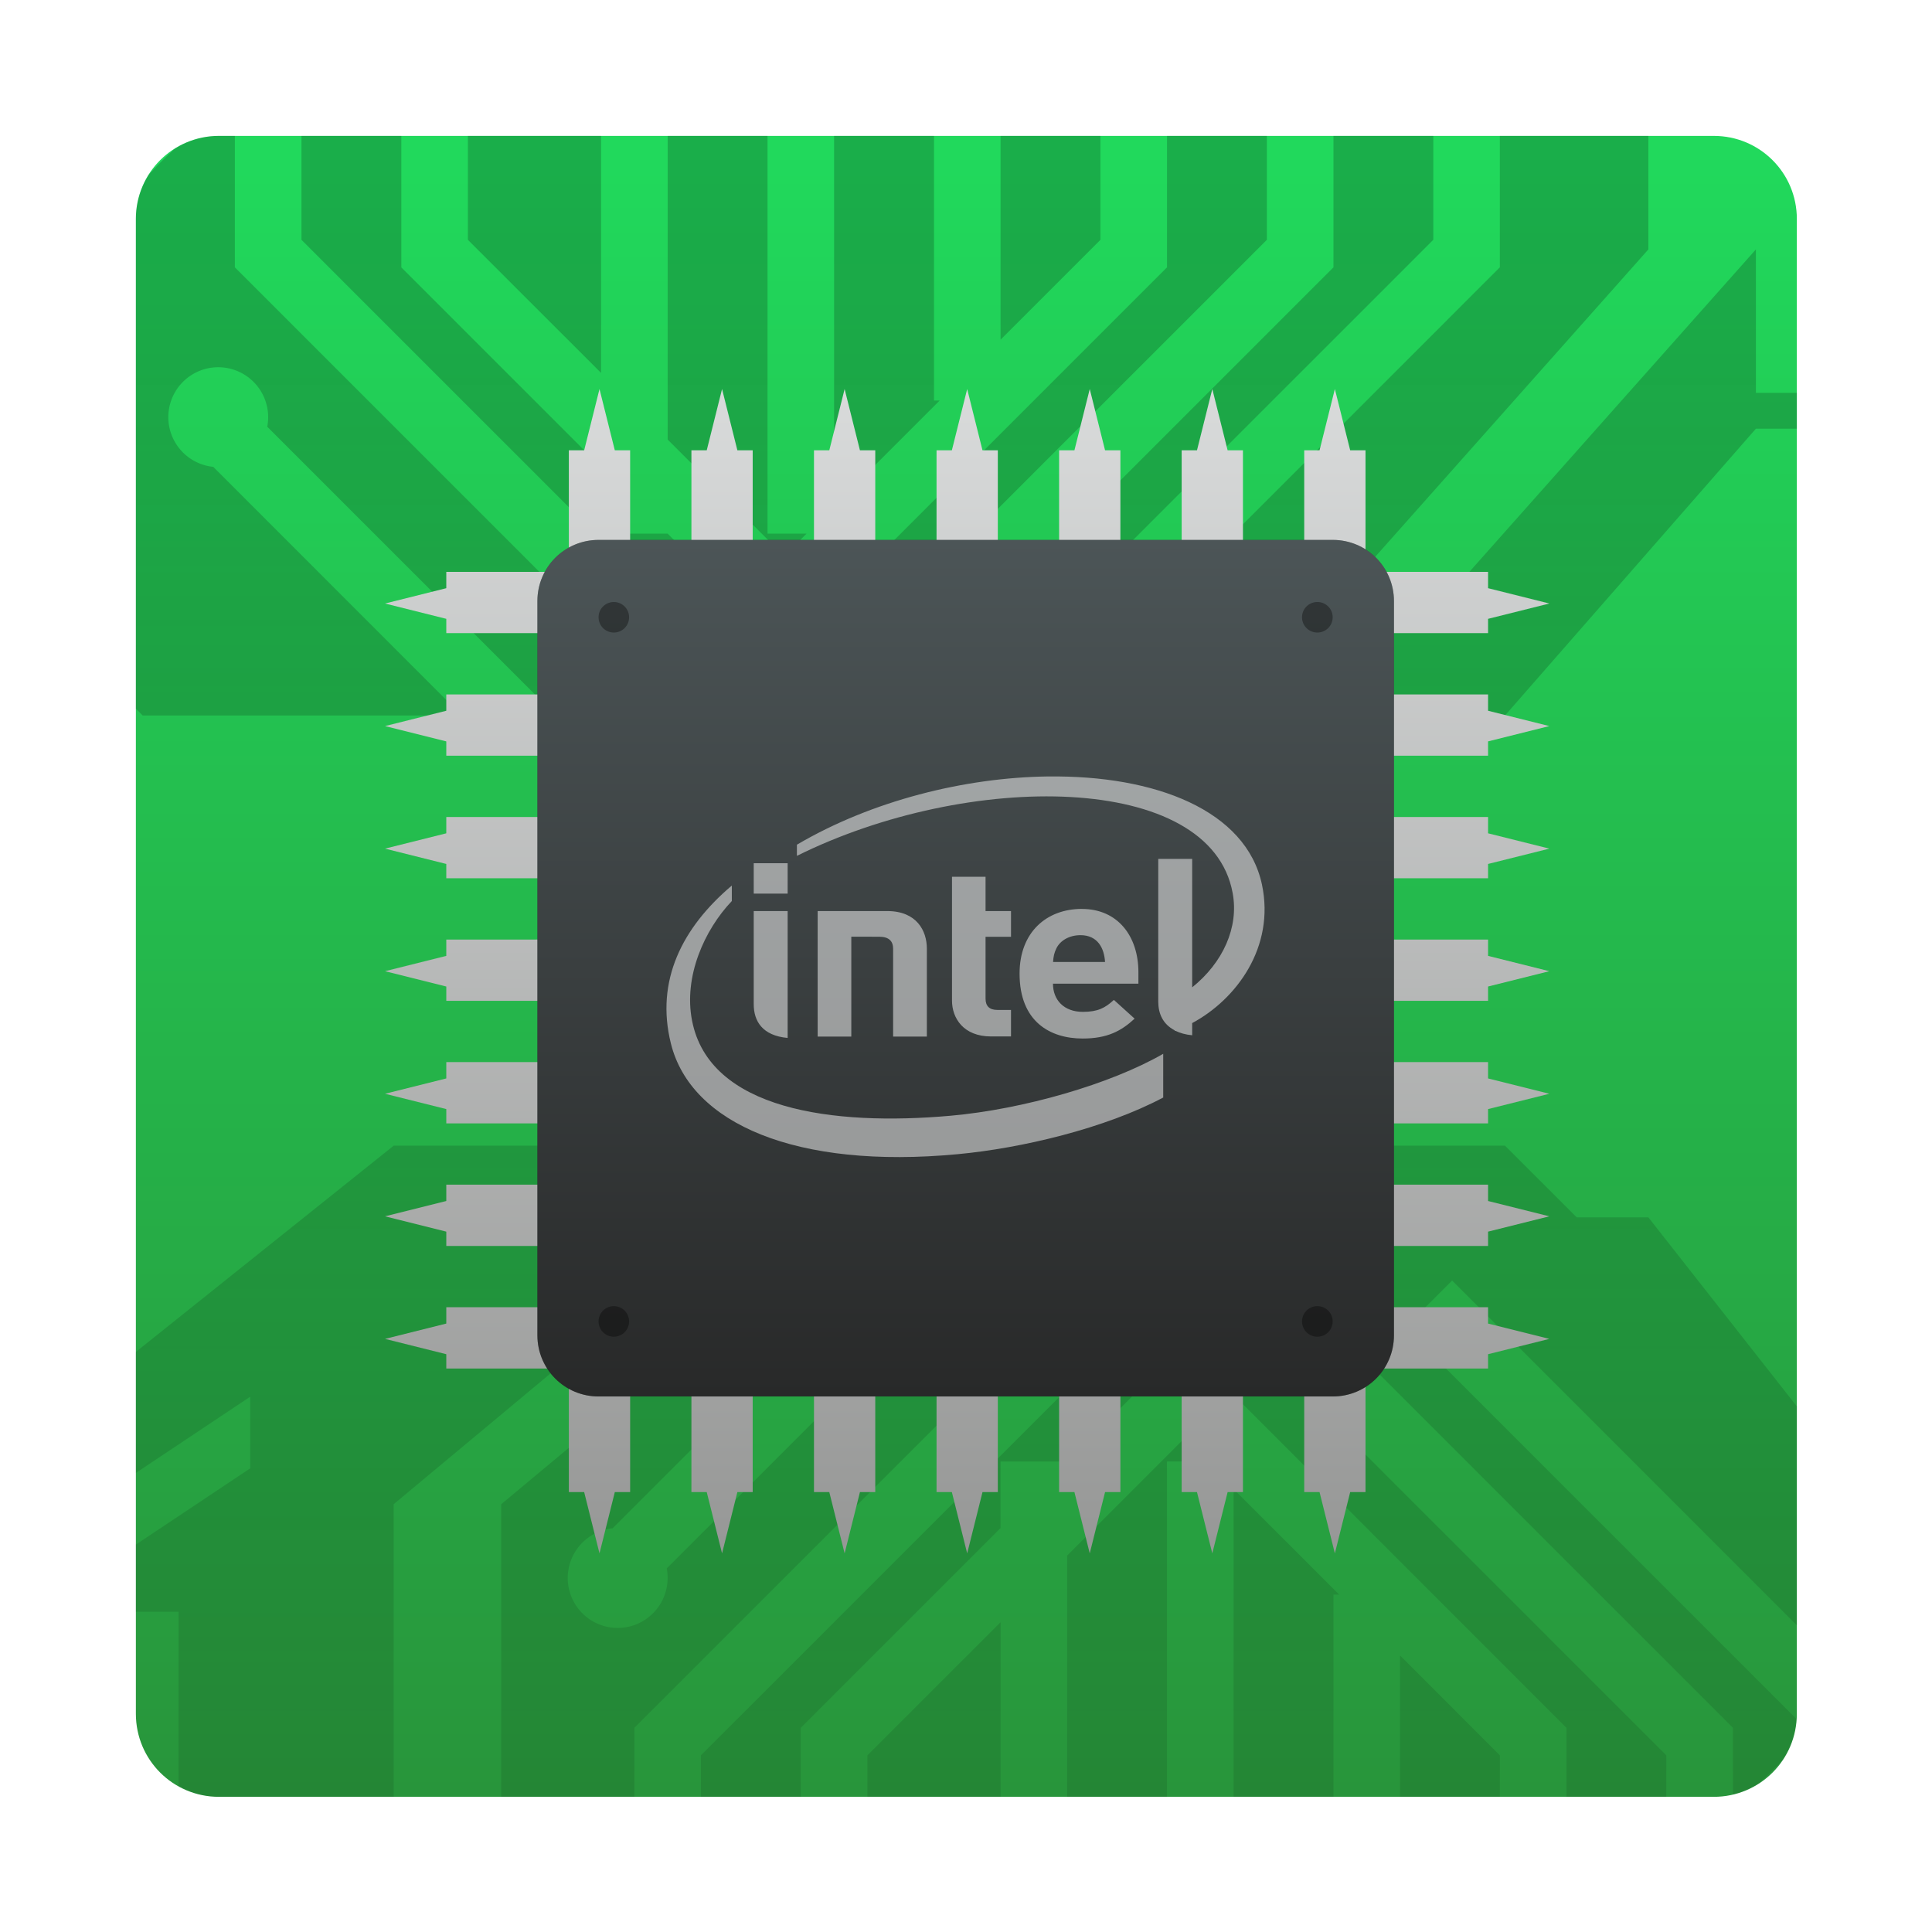 <?xml version="1.0" encoding="UTF-8" standalone="no"?>
<svg
   xmlns:dc="http://purl.org/dc/elements/1.1/"
   xmlns:cc="http://creativecommons.org/ns#"
   xmlns:rdf="http://www.w3.org/1999/02/22-rdf-syntax-ns#"
   xmlns:svg="http://www.w3.org/2000/svg"
   xmlns="http://www.w3.org/2000/svg"
   xmlns:xlink="http://www.w3.org/1999/xlink"
   xmlns:sodipodi="http://sodipodi.sourceforge.net/DTD/sodipodi-0.dtd"
   xmlns:inkscape="http://www.inkscape.org/namespaces/inkscape"
   inkscape:version="1.0.2 (e86c870879, 2021-01-15)"
   sodipodi:docname="hwinfo.svg"
   id="svg55"
   version="1.1"
   height="64"
   width="64">
  <sodipodi:namedview
     inkscape:current-layer="svg55"
     inkscape:window-maximized="1"
     inkscape:window-y="38"
     inkscape:window-x="0"
     inkscape:cy="31.866283"
     inkscape:cx="-22.149479"
     inkscape:zoom="2.2539029"
     showgrid="false"
     id="namedview57"
     inkscape:window-height="936"
     inkscape:window-width="1920"
     inkscape:pageshadow="2"
     inkscape:pageopacity="0"
     guidetolerance="10"
     gridtolerance="10"
     objecttolerance="10"
     borderopacity="1"
     bordercolor="#666666"
     pagecolor="#ffffff"
     inkscape:document-rotation="0" />
  <defs
     id="defs25">
    <linearGradient
       id="linearGradient955"
       inkscape:collect="always">
      <stop
         id="stop951"
         offset="0"
         style="stop-color:#20df5f;stop-opacity:1" />
      <stop
         id="stop953"
         offset="1"
         style="stop-color:#298f38;stop-opacity:1" />
    </linearGradient>
    <linearGradient
       gradientUnits="userSpaceOnUse"
       gradientTransform="translate(-1.0175e-5,-0.033)"
       y2="53"
       y1="11"
       x2="32"
       x1="32"
       id="c">
      <stop
         id="stop2"
         offset="0"
         stop-color="#dcdede" />
      <stop
         id="stop4"
         offset="1"
         stop-color="#939493" />
    </linearGradient>
    <filter
       color-interpolation-filters="sRGB"
       height="1.12"
       width="1.12"
       y="-.06"
       x="-.06"
       id="f">
      <feGaussianBlur
         id="feGaussianBlur7"
         stdDeviation="0.185" />
    </filter>
    <linearGradient
       gradientUnits="userSpaceOnUse"
       y2="292.24"
       y1="284.83"
       x2="8.467"
       x1="8.467"
       id="b">
      <stop
         id="stop10"
         offset="0"
         stop-color="#4c5557" />
      <stop
         id="stop12"
         offset="1"
         stop-color="#282929" />
    </linearGradient>
    <linearGradient
       gradientUnits="userSpaceOnUse"
       gradientTransform="matrix(3.78,0,0,3.78,84.834,0)"
       y2="1.852"
       y1="15.081"
       x2="7.937"
       x1="7.937"
       id="linearGradient862-3">
      <stop
         id="stop15"
         offset="0"
         stop-color="#298f38" />
      <stop
         id="stop17"
         offset="1"
         stop-color="#20df5f" />
    </linearGradient>
    <linearGradient
       gradientTransform="translate(84.834)"
       gradientUnits="userSpaceOnUse"
       y2="70"
       y1="10"
       x2="30"
       x1="30"
       id="linearGradient964">
      <stop
         id="stop20"
         offset="0" />
      <stop
         id="stop22"
         offset="1"
         stop-opacity=".35" />
    </linearGradient>
    <linearGradient
       id="linearGradient873"
       x1="-48.646"
       x2="-32.772"
       y1="-6.301"
       y2="9.574"
       gradientTransform="matrix(3.78,0,0,3.78,185.864,25.814)"
       gradientUnits="userSpaceOnUse">
      <stop
         stop-color="#28afea"
         offset="0"
         id="stop886" />
      <stop
         stop-color="#838be4"
         offset="1"
         id="stop888" />
    </linearGradient>
    <linearGradient
       gradientUnits="userSpaceOnUse"
       y2="67.173"
       x2="28.61"
       y1="-2.831"
       x1="28.61"
       id="linearGradient957"
       xlink:href="#linearGradient955"
       inkscape:collect="always" />
    <linearGradient
       y2="70"
       x2="30"
       y1="10"
       x1="30"
       gradientTransform="matrix(1.203,0,0,1.203,-6.449,-6.479)"
       gradientUnits="userSpaceOnUse"
       id="linearGradient977"
       xlink:href="#linearGradient964"
       inkscape:collect="always" />
  </defs>
  <g
     id="g884"
     transform="matrix(0.917,0,0,0.917,2.667,2.668)">
    <path
       d="M 5,2 C 3.338,2 2,3.338 2,5 v 54 c 0,1.662 1.338,3 3,3 h 54.002 c 1.662,0 3,-1.338 3,-3 V 5 c 0,-1.662 -1.338,-3 -3,-3 z"
       style="fill:url(#linearGradient957);fill-opacity:1;stroke-width:2;stroke-linecap:round"
       id="rect949" />
    <path
       d="M 5,2 C 4.408,2 3.861,2.177 3.396,2.471 3.075,2.764 2.768,3.073 2.473,3.393 2.177,3.857 2,4.406 2,5 V 22.691 L 2.246,22.938 H 13.775 L 4.795,13.955 A 1.804,1.804 0 0 1 3.172,12.16 1.804,1.804 0 0 1 4.975,10.357 1.804,1.804 0 0 1 6.779,12.16 1.804,1.804 0 0 1 6.746,12.506 L 17.178,22.938 h 34.281 l 9.064,-10.361 h 1.479 V 11.281 H 60.523 V 6.1 L 50.164,17.758 H 46.279 L 56.639,6.1 V 2 H 51.273 V 6.748 L 35.117,22.906 33.416,21.205 48.869,5.752 V 2 H 45.262 V 6.748 L 29.104,22.906 28.426,22.229 27.746,22.906 25.42,20.58 23.092,22.906 22.412,22.229 21.734,22.906 5.576,6.748 V 2 Z M 7.982,2 V 5.754 L 22.412,20.184 23.719,18.879 21.211,16.369 h -2.406 V 13.965 L 11.59,6.75 V 2 Z M 13.994,2 V 5.754 L 18.805,10.562 V 2 Z m 7.217,0 v 10.969 l 4.209,4.209 0.807,-0.809 H 24.818 V 2 Z m 6.012,0 v 13.373 l 3.814,-3.814 H 30.832 V 2 Z m 6.014,0 V 9.361 L 36.844,5.754 V 2 Z M 39.25,2 V 6.748 L 27.119,18.879 28.426,20.184 42.857,5.754 V 2 Z M 11.312,38.477 v 0.002 L 2,45.928 v 4.371 l 4.131,-2.754 v 2.588 L 2,52.889 v 2.426 h 1.543 v 6.295 C 3.976,61.851 4.467,62 5,62 h 6.312 V 51.43 l 7.77,-6.477 h 3.885 l -7.77,6.477 V 62 h 4.811 v -2.494 l 16.158,-16.156 0.678,0.678 0.68,-0.678 2.326,2.326 2.328,-2.326 0.68,0.678 0.678,-0.678 16.158,16.156 v 2.406 c 0.339,-0.08 0.656,-0.215 0.939,-0.398 0.305,-0.28 0.599,-0.572 0.881,-0.875 0.275,-0.421 0.438,-0.919 0.471,-1.453 L 47.848,45.049 49.549,43.35 62.002,55.803 V 47.895 L 56.639,41.068 H 54.051 L 51.459,38.477 H 35.881 l 0.283,0.285 -14.986,14.986 a 1.804,1.804 0 0 1 0.031,0.346 1.804,1.804 0 0 1 -1.803,1.805 1.804,1.804 0 0 1 -1.805,-1.805 1.804,1.804 0 0 1 1.623,-1.795 L 33.047,38.477 Z M 36.844,46.072 22.412,60.502 V 62 h 3.607 v -2.492 l 7.217,-7.217 v -2.404 h 2.404 l 2.508,-2.51 z m 6.012,0 -1.305,1.305 12.129,12.131 V 62 h 3.607 v -1.498 z m -3.006,3.006 -4.209,4.209 V 62 h 3.607 V 49.885 h 1.41 z m 1.805,1.805 V 62 h 3.607 v -7.305 h 0.207 z m -8.418,4.811 -4.811,4.809 V 62 h 4.811 z m 14.43,1.201 V 62 h 3.607 v -1.498 z"
       style="opacity:0.2;fill:url(#linearGradient977)"
       id="path975" />
    <g
       transform="matrix(1.105,0,0,1.105,-97.131,-3.321)"
       id="g973">
      <g
         transform="matrix(3.78,0,0,3.78,84.834,-1058.6)"
         id="g51">
        <g
           transform="translate(0,-0.009)"
           id="g39">
          <path
             transform="matrix(0.265,0,0,0.265,2.692e-6,280.08)"
             d="m 20,13 -0.5,2 H 19 v 3.967 H 15 V 19.5 l -2,0.5 2,0.5 v 0.467 h 4 v 2 H 15 V 23.5 l -2,0.5 2,0.5 v 0.467 h 4 v 2 H 15 V 27.5 l -2,0.5 2,0.5 v 0.467 h 4 v 2 H 15 V 31.5 l -2,0.5 2,0.5 v 0.467 h 4 v 2 H 15 V 35.5 l -2,0.5 2,0.5 v 0.467 h 4 v 2 H 15 V 39.5 l -2,0.5 2,0.5 v 0.467 h 4 v 2 H 15 V 43.5 l -2,0.5 2,0.5 v 0.467 h 4 V 49 h 0.5 l 0.5,2 0.5,-2 H 21 v -4.033 h 2 V 49 h 0.5 l 0.5,2 0.5,-2 H 25 v -4.033 h 2 V 49 h 0.5 l 0.5,2 0.5,-2 H 29 v -4.033 h 2 V 49 h 0.5 l 0.5,2 0.5,-2 H 33 v -4.033 h 2 V 49 h 0.5 l 0.5,2 0.5,-2 H 37 v -4.033 h 2 V 49 h 0.5 l 0.5,2 0.5,-2 H 41 v -4.033 h 2 V 49 h 0.5 l 0.5,2 0.5,-2 H 45 v -4.033 h 4 V 44.5 L 51,44 49,43.5 v -0.533 h -4 v -2 h 4 V 40.5 L 51,40 49,39.5 v -0.533 h -4 v -2 h 4 V 36.5 L 51,36 49,35.5 v -0.533 h -4 v -2 h 4 V 32.5 L 51,32 49,31.5 v -0.533 h -4 v -2 h 4 V 28.5 L 51,28 49,27.5 v -0.533 h -4 v -2 h 4 V 24.5 L 51,24 49,23.5 v -0.533 h -4 v -2 h 4 V 20.5 L 51,20 49,19.5 V 18.967 H 45 V 15 H 44.5 L 44,13 43.5,15 H 43 v 3.967 H 41 V 15 H 40.5 L 40,13 39.5,15 H 39 v 3.967 H 37 V 15 H 36.5 L 36,13 35.5,15 H 35 v 3.967 H 33 V 15 H 32.5 L 32,13 31.5,15 H 31 v 3.967 H 29 V 15 H 28.5 L 28,13 27.5,15 H 27 v 3.967 H 25 V 15 H 24.5 L 24,13 23.5,15 H 23 v 3.967 H 21 V 15 h -0.5 z m 1,7.967 h 2 v 2 h -2 z m 4,0 h 2 v 2 h -2 z m 4,0 h 2 v 2 h -2 z m 4,0 h 2 v 2 h -2 z m 4,0 h 2 v 2 h -2 z m 4,0 h 2 v 2 h -2 z m -20,4 h 2 v 2 h -2 z m 4,0 h 2 v 2 h -2 z m 4,0 h 2 v 2 h -2 z m 4,0 h 2 v 2 h -2 z m 4,0 h 2 v 2 h -2 z m 4,0 h 2 v 2 h -2 z m -20,4 h 2 v 2 h -2 z m 4,0 h 2 v 2 h -2 z m 4,0 h 2 v 2 h -2 z m 4,0 h 2 v 2 h -2 z m 4,0 h 2 v 2 h -2 z m 4,0 h 2 v 2 h -2 z m -20,4 h 2 v 2 h -2 z m 4,0 h 2 v 2 h -2 z m 4,0 h 2 v 2 h -2 z m 4,0 h 2 v 2 h -2 z m 4,0 h 2 v 2 h -2 z m 4,0 h 2 v 2 h -2 z m -20,4 h 2 v 2 h -2 z m 4,0 h 2 v 2 h -2 z m 4,0 h 2 v 2 h -2 z m 4,0 h 2 v 2 h -2 z m 4,0 h 2 v 2 h -2 z m 4,0 h 2 v 2 h -2 z m -20,4 h 2 v 2 h -2 z m 4,0 h 2 v 2 h -2 z m 4,0 h 2 v 2 h -2 z m 4,0 h 2 v 2 h -2 z m 4,0 h 2 v 2 h -2 z m 4,0 h 2 v 2 h -2 z"
             fill="url(#c)"
             id="path33"
             style="fill:url(#c)" />
          <path
             d="m 5.292,284.83 h 6.35 c 0.293,0 0.529,0.236 0.529,0.529 v 6.35 c 0,0.293 -0.236,0.529 -0.529,0.529 h -6.35 c -0.293,0 -0.529,-0.236 -0.529,-0.529 v -6.35 c 0,-0.293 0.236,-0.529 0.529,-0.529 z"
             fill-rule="evenodd"
             filter="url(#f)"
             opacity="0.5"
             id="path35" />
          <path
             d="m 5.292,284.83 h 6.35 c 0.293,0 0.529,0.236 0.529,0.529 v 6.35 c 0,0.293 -0.236,0.529 -0.529,0.529 h -6.35 c -0.293,0 -0.529,-0.236 -0.529,-0.529 v -6.35 c 0,-0.293 0.236,-0.529 0.529,-0.529 z"
             fill="url(#b)"
             fill-rule="evenodd"
             id="path37"
             style="fill:url(#b)" />
        </g>
        <g
           fill-rule="evenodd"
           id="g49">
          <path
             d="M 5.556,285.49 A 0.132,0.132 0 0 1 5.424,285.622 0.132,0.132 0 0 1 5.292,285.49 0.132,0.132 0 0 1 5.424,285.358 0.132,0.132 0 0 1 5.556,285.49"
             opacity="0.35"
             style="paint-order:stroke fill markers"
             id="path41" />
          <path
             d="M 11.641,285.49 A 0.132,0.132 0 0 1 11.509,285.622 0.132,0.132 0 0 1 11.376,285.49 0.132,0.132 0 0 1 11.509,285.358 0.132,0.132 0 0 1 11.641,285.49"
             opacity="0.35"
             style="paint-order:stroke fill markers"
             id="path43" />
          <path
             d="M 5.556,291.58 A 0.132,0.132 0 0 1 5.424,291.712 0.132,0.132 0 0 1 5.292,291.58 0.132,0.132 0 0 1 5.424,291.448 0.132,0.132 0 0 1 5.556,291.58"
             opacity="0.35"
             style="paint-order:stroke fill markers"
             id="path45" />
          <path
             d="M 11.641,291.58 A 0.132,0.132 0 0 1 11.509,291.712 0.132,0.132 0 0 1 11.376,291.58 0.132,0.132 0 0 1 11.509,291.448 0.132,0.132 0 0 1 11.641,291.58"
             opacity="0.35"
             style="paint-order:stroke fill markers"
             id="path47" />
        </g>
      </g>
      <path
         d="m 119.533,25.756 c -2.722,0.035 -5.762,0.791 -8.211,2.231 v 0.365 c 5.591,-2.776 13.524,-2.759 14.246,1.219 0.207,1.12 -0.32,2.274 -1.324,3.08 v -4.199 h -1.109 v 4.666 c 0,0.392 0.153,0.739 0.537,0.938 v 0.023 c 0.007,-0.002 0.013,-0.007 0.019,-0.01 0.15,0.073 0.327,0.128 0.553,0.148 v -0.398 c 1.443,-0.773 2.714,-2.482 2.281,-4.529 -0.518,-2.429 -3.492,-3.578 -6.992,-3.533 z m -9.623,2.836 v 0.994 h 1.109 V 28.592 Z m 6.482,0.443 v 4.047 c 0,0.582 0.379,1.174 1.279,1.174 h 0.65 v -0.867 h -0.447 c -0.262,0 -0.385,-0.131 -0.385,-0.369 v -2.023 h 0.832 v -0.84 h -0.832 v -1.121 h -1.098 z m -7.199,0.289 c -1.621,1.372 -2.501,3.109 -1.992,5.158 0.648,2.63 4.103,4.119 9.377,3.623 2.088,-0.194 4.822,-0.845 6.719,-1.852 v -1.43 c -1.724,0.993 -4.575,1.814 -6.951,2.025 -3.863,0.344 -7.89,-0.197 -8.453,-3.113 -0.28,-1.436 0.402,-2.961 1.301,-3.906 v -0.506 z m 11.447,0.762 c -1.159,0 -2.039,0.764 -2.039,2.115 0,1.581 1.009,2.123 2.062,2.123 0.807,0 1.263,-0.246 1.699,-0.65 l -0.678,-0.613 c -0.283,0.263 -0.525,0.391 -1.014,0.391 -0.622,0 -0.977,-0.391 -0.977,-0.922 h 2.793 v -0.375 c 0,-1.174 -0.673,-2.068 -1.848,-2.068 z m -10.73,0.07 v 3.047 c 0,0.548 0.278,1.026 1.109,1.102 v -4.148 h -1.109 z m 2.09,0 v 4.104 h 1.1 v -3.266 l 0.912,0.002 c 0.323,0 0.455,0.149 0.455,0.393 v 2.871 h 1.103 v -2.875 c 0,-0.584 -0.332,-1.228 -1.297,-1.228 h -2.273 z m 8.592,0.789 c 0.565,0 0.778,0.429 0.803,0.877 h -1.699 c 0.012,-0.183 0.037,-0.298 0.109,-0.447 0.121,-0.248 0.412,-0.43 0.787,-0.43 z"
         fill="#ffffff"
         opacity="0.5"
         id="path53" />
    </g>
  </g>
  <g
     id="g904"
     stroke-width="0.265"
     fill="#5e4aa6"
     transform="matrix(3.78,0,0,3.78,-151.13,-27.199)">
    <circle
       id="circle896"
       r="0"
       cy="-328.38"
       cx="-330.35" />
    <circle
       id="circle898"
       r="0"
       cy="-326.25"
       cx="-312.11" />
    <circle
       id="circle900"
       r="0"
       cy="-333.07"
       cx="-306.02" />
    <circle
       id="circle902"
       r="0"
       cy="-326.01"
       cx="-308.84" />
  </g>
</svg>
